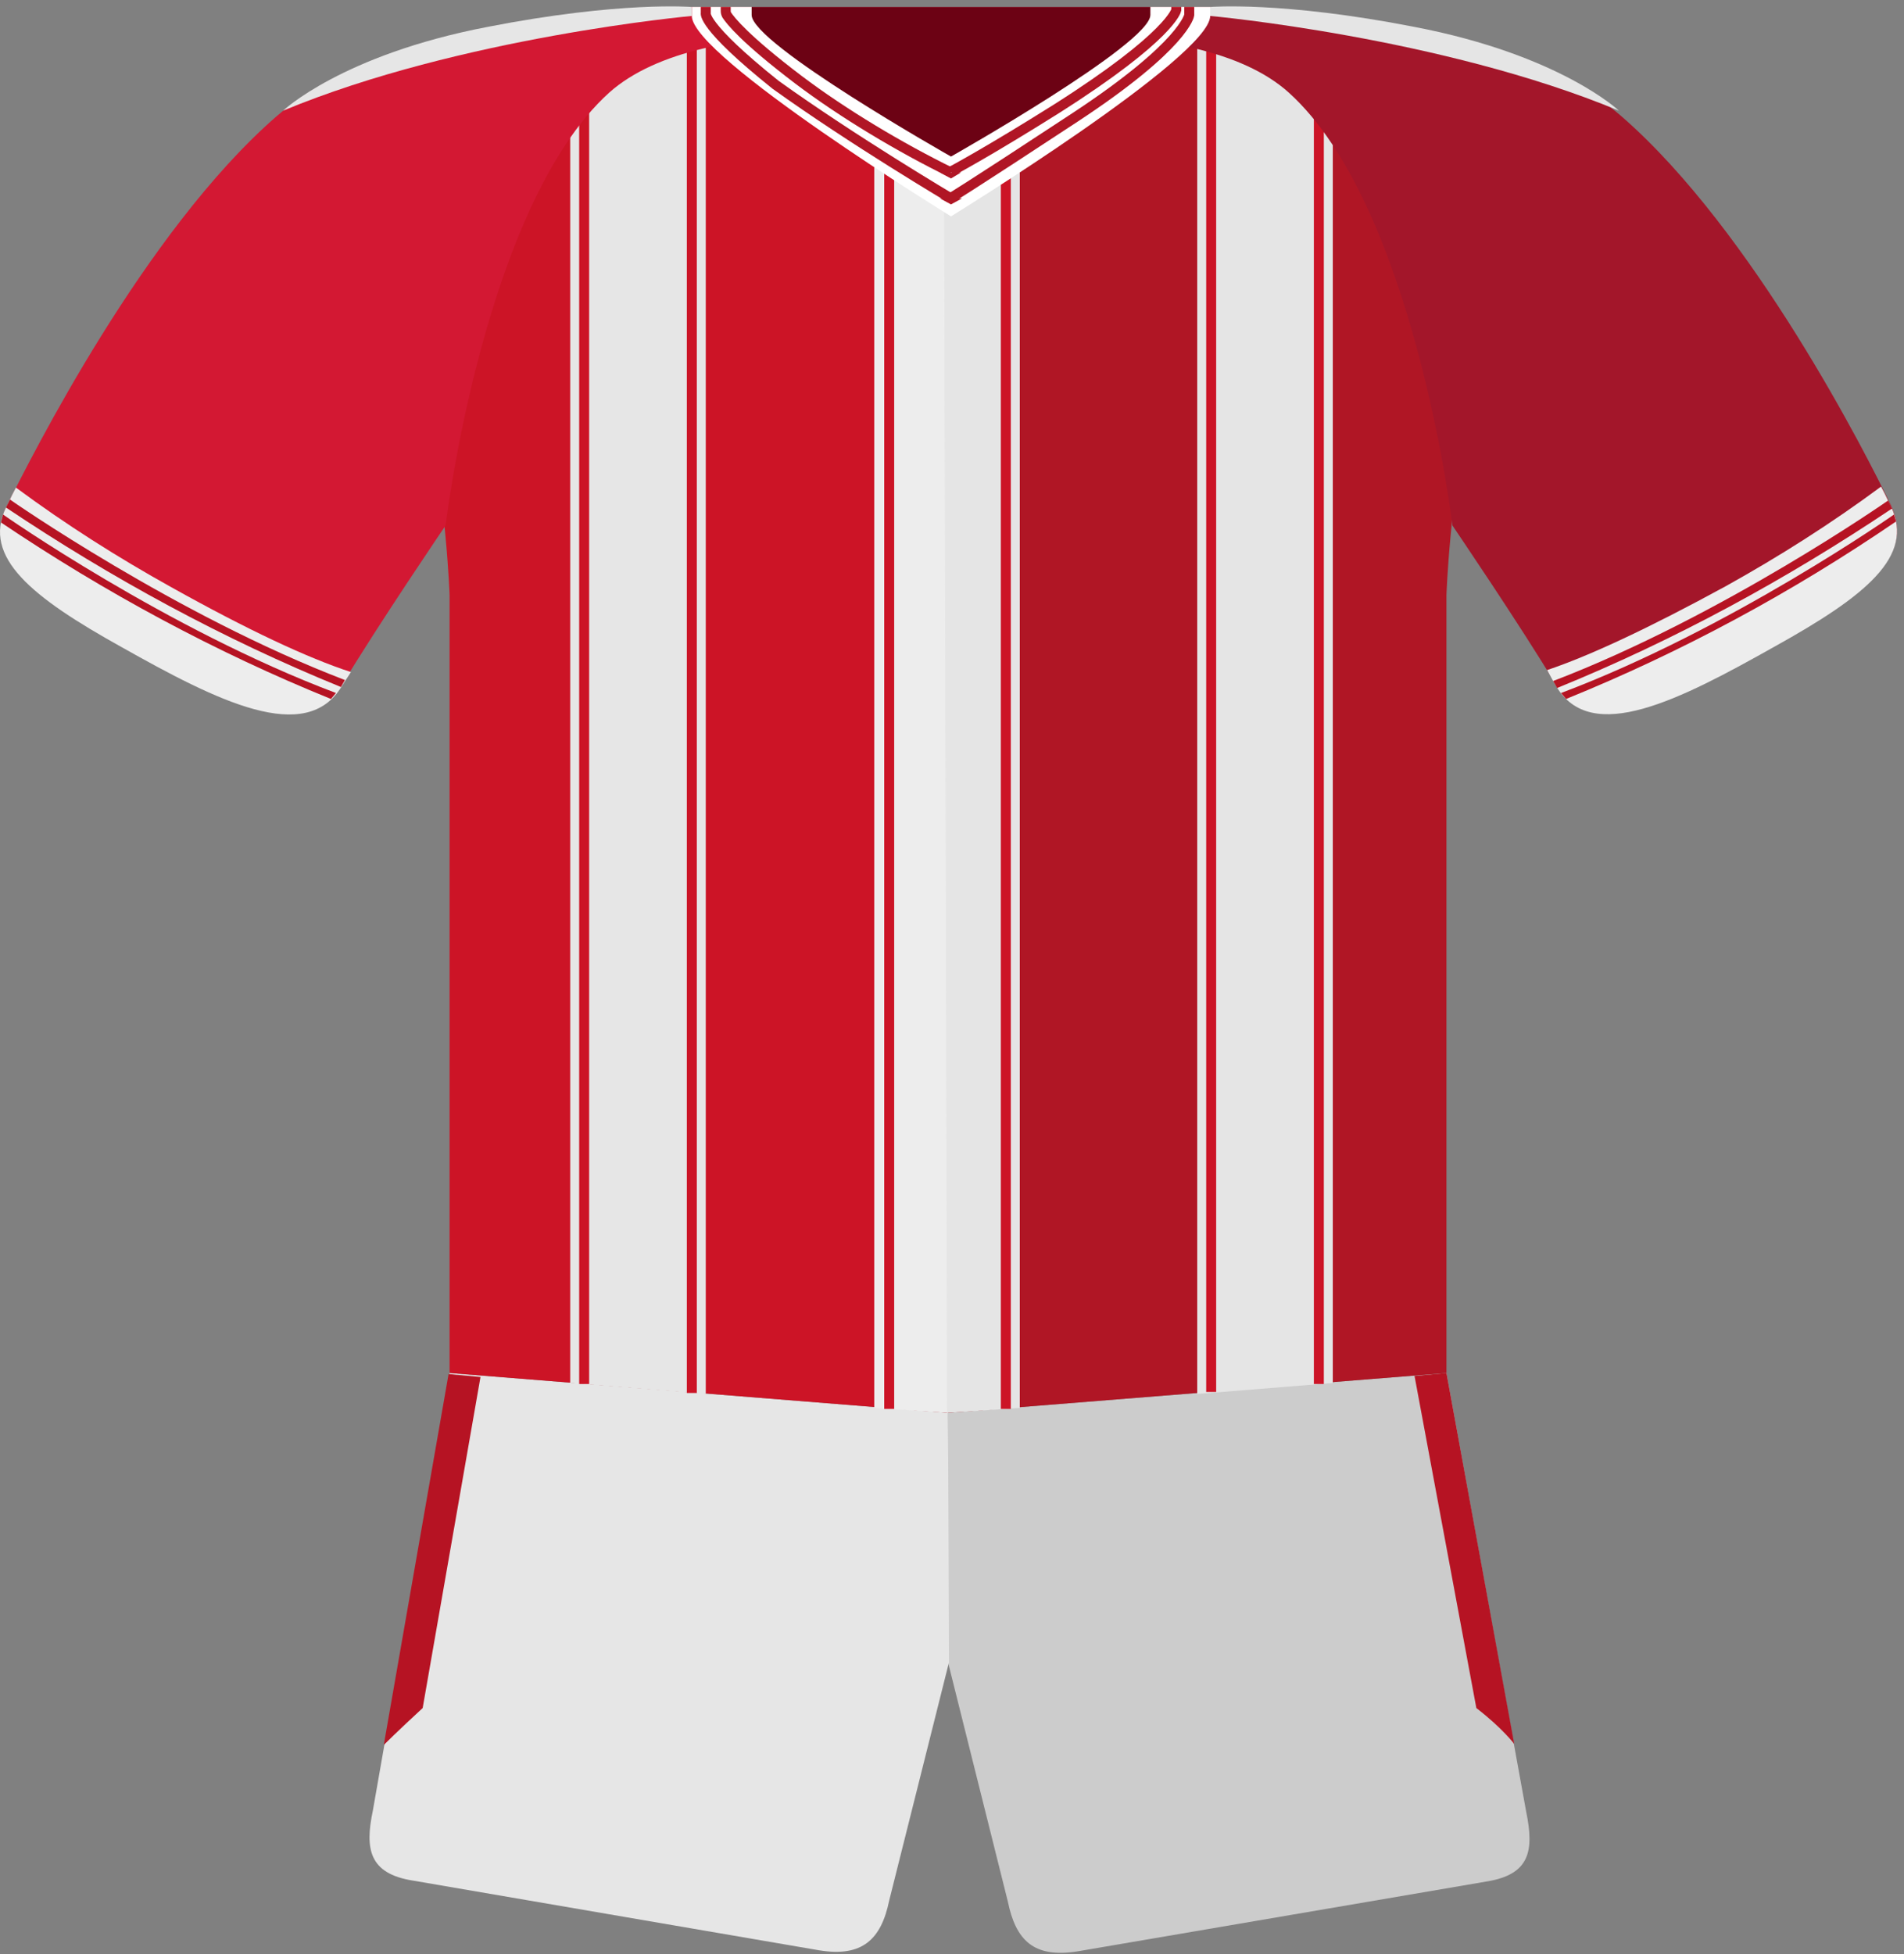 <?xml version="1.0" encoding="UTF-8"?>
<svg width="191px" height="196px" viewBox="0 0 191 196" version="1.1" xmlns="http://www.w3.org/2000/svg" xmlns:xlink="http://www.w3.org/1999/xlink">
    <rect x="0" y="0" width="191" height="196" fill="#808080" stroke="none"/>
    <title>BA7E4DAF-C79E-4F0A-9E6A-E515BB0803FC</title>
    <g id="*Championship-2020-2021" stroke="none" stroke-width="1" fill="none" fill-rule="evenodd">
        <g id="Championship-2019-20" transform="translate(-504, -1166)">
            <g id="Stoke-City" transform="translate(504, 1166)">
                <path d="M95.1,141.7 L145.1,137.7 L153.1,181.7 C153.9,185.6 153.5,188 149.1,188.7 L108.1,195.7 C103.7,196.4 101.9,194.6 101.1,190.7 L95.1,166.7 L95.1,141.7 Z" id="shorts" fill="#CCCCCC"></path>
                <path d="M95.1,141.7 L45.1,137.7 L37.4,181.6 C36.6,185.4 37,187.9 41.4,188.6 L82.2,195.6 C86.5,196.3 88.4,194.5 89.2,190.6 L95.2,166.7 L95.1,141.7 Z" id="Path" fill="#E6E6E6"></path>
                <path d="M95.1,0.7 L120.1,0.7 C124.4,0.8 146.5,2 161.1,10.8 C146.3,22.5 145.1,59.7 145.1,59.7 L145.1,137.7 L95.1,141.7 L95.1,0.7 Z" id="Path-2" fill="#B01625"></path>
                <path d="M95.1,0.7 L70.1,0.7 C65.8,0.8 43.7,2 29.1,10.8 C43.9,22.5 45.1,59.7 45.1,59.7 L45.1,137.7 L95.1,141.7 L95.1,0.7 Z" id="Path-3" fill="#CC1426"></path>
                <polygon id="Path" fill="#E5E5E5" points="120.1 1.3 120.1 139.8 133.7 138.7 133.7 1.9"></polygon>
                <polygon id="Path" fill="#E6E6E6" points="70.8 1.3 70.8 139.8 57.2 138.7 57.2 1.9"></polygon>
                <polygon id="Path" fill="#EDEDED" fill-rule="nonzero" points="87.7 15.7 95.4 15.7 95.1 141.7 87.7 141.2"></polygon>
                <polygon id="Path" fill="#E5E5E5" fill-rule="nonzero" points="102.3 15.7 94.7 15.7 95 141.7 102.3 141.2"></polygon>
                <line x1="58.6" y1="10.3" x2="58.6" y2="138.8" id="Path" stroke="#CC1426"></line>
                <line x1="69.4" y1="4.5" x2="69.4" y2="139.7" id="Path" stroke="#CC1426"></line>
                <line x1="89.2" y1="17" x2="89.2" y2="141.3" id="Path" stroke="#CC1426"></line>
                <line x1="100.9" y1="17" x2="100.9" y2="141.3" id="Path" stroke="#CC1426"></line>
                <line x1="132.3" y1="10.9" x2="132.3" y2="138.8" id="Path" stroke="#CC1426"></line>
                <line x1="121.5" y1="5" x2="121.5" y2="139.6" id="Path" stroke="#CC1426"></line>
                <path d="M95.4,0.7 L70.6,0.7 C70.6,0.7 40.9,0.2 27.7,11.7 C14.5,23.2 3.2,45.7 0.7,50.7 C-1.8,55.7 3.3,59.7 12.3,64.7 C21.9,70.1 30.7,74.7 34.3,68.7 C37.9,62.7 44.7,52.7 44.7,52.7 C44.7,52.7 48.5,20.7 61.1,9.3 C70.7,0.7 95.3,4.2 95.3,4.2 L95.4,0.7 Z" id="Path-4" fill="#D31833"></path>
                <path d="M95.1,0.7 L119.8,0.7 C119.8,0.7 149.5,0.2 162.7,11.7 C175.9,23.2 187.3,45.7 189.7,50.7 C192.1,55.7 187.1,59.7 178.1,64.7 C168.5,70.1 159.7,74.7 156.1,68.7 C152.5,62.7 145.7,52.7 145.7,52.7 C145.7,52.7 141.9,20.7 129.3,9.3 C119.8,0.7 95.1,4.2 95.1,4.2 L95.1,0.7 Z" id="Path-5-2" fill="#A3162A"></path>
                <g id="Mask" transform="translate(0, 48)" fill="#EDEDED">
                    <path d="M17.2,10.9 C11.8,7.9 6.6,4.6 1.6,0.9 C1,2 0.7,2.8 0.6,2.9 C-1.8,7.9 3.2,11.9 12.2,16.9 C21.8,22.3 30.7,26.8 34.3,20.8 C34.6,20.3 34.9,19.9 35.2,19.4 C30.9,18 24.9,15.2 17.2,10.9 Z" id="path-5"></path>
                </g>
                <path d="M1,50.1 C1,50.1 17.6,61.7 34.6,68.2 L34.2,68.9 C22.4,64.1 11.2,58 0.6,50.9 L1,50.1 Z" id="Path" fill="#B61323"></path>
                <path d="M0.3,51.6 C0.3,51.6 16.7,63.1 33.7,69.5 L33.2,70.1 C21.6,65.4 10.5,59.4 0.1,52.4 L0.3,51.6 Z" id="Path" fill="#B61323"></path>
                <path d="M173.1,58.8 C178.5,55.8 183.7,52.5 188.7,48.8 C189.3,49.9 189.6,50.7 189.7,50.8 C192.1,55.8 187.1,59.8 178.1,64.8 C168.5,70.2 159.6,74.8 156.1,68.8 C156,68.7 155.7,68.1 155.2,67.2 C159.4,65.8 165.4,63 173.1,58.8 Z" id="Mask-2" fill="#EDEDED"></path>
                <path d="M189.4,50.2 C189.4,50.2 172.8,61.8 155.8,68.3 L156.2,69 C168,64.2 179.2,58.1 189.8,51 L189.4,50.2 Z" id="Path" fill="#B61323"></path>
                <path d="M190,51.6 C190,51.6 173.6,63.1 156.6,69.5 L157.1,70.1 C168.7,65.4 179.8,59.4 190.2,52.3 L190,51.6 Z" id="Path" fill="#B61323"></path>
                <path d="M121.4,0.7 L69.4,0.7 L69.4,1.6 C69.4,5.7 95.4,21.7 95.4,21.7 C95.4,21.7 121.4,5.7 121.4,1.6 L121.4,0.7 Z" id="colar_2_" fill="#FFFFFF"></path>
                <path d="M115.4,0.7 L75.4,0.7 L75.4,1.5 C75.4,4.4 95.4,15.7 95.4,15.7 C95.4,15.7 115.4,4.4 115.4,1.5 L115.4,0.7 Z" id="Path-6" fill="#6C0214"></path>
                <path d="M70.8,0.7 L70.8,1.3 C70.8,1.3 70.3,2.5 77.8,8.5 C85.6,14.1 95.4,19.9 95.4,19.9" id="Path" stroke="#B01625"></path>
                <path d="M118,0.7 L118,1 C118,1 117.5,3.6 106,10.9 C99,15.3 95.4,17.2 95.4,17.2" id="Path" stroke="#B01625"></path>
                <path d="M119.3,0.7 L119.3,1.5 C119.3,1.5 118.9,4.5 107.8,11.8 C96.7,19.1 95.3,19.9 95.3,19.9" id="Path" stroke="#B01625"></path>
                <path d="M72.8,0.7 L72.8,1 C72.8,1.2 72.8,1.3 72.9,1.5 C73.3,2.1 74.7,3.9 80.1,8 C84.6,11.4 90.3,14.8 95.4,17.3" id="Path" stroke="#B01625"></path>
                <path d="M141.9,138 L145.1,137.7 L151.9,174.9 C151.9,174.9 150.7,173.3 148.1,171.3 L141.9,138 Z" id="Path" fill="#B61323"></path>
                <polygon id="Path" fill="#B01625" fill-rule="nonzero" points="94.3 17.3 96.4 17.3 95.4 17.9"></polygon>
                <polygon id="Path" fill="#B01625" fill-rule="nonzero" points="94.3 19.9 96.5 19.9 95.4 20.5"></polygon>
                <path d="M69.4,1.6 C69.4,1.6 46.2,3.7 28.4,11.1 C28.4,11.1 34.3,5.5 48.9,2.7 C62.2,0.1 69.4,0.7 69.4,0.7 L69.4,1.6 Z" id="Path" fill="#E6E6E6"></path>
                <path d="M121.4,1.6 C121.4,1.6 144.6,3.7 162.4,11.1 C162.4,11.1 156.5,5.5 141.9,2.7 C128.6,0.1 121.4,0.7 121.4,0.7 L121.4,1.6 Z" id="Path" fill="#E5E5E5"></path>
                <path d="M42.4,171.3 C39.9,173.6 38.5,175 38.5,175 L45,137.8 L48.2,138.1 L42.4,171.3 Z" id="Path" fill="#B61323"></path>
            </g>
        </g>
    </g>
</svg>